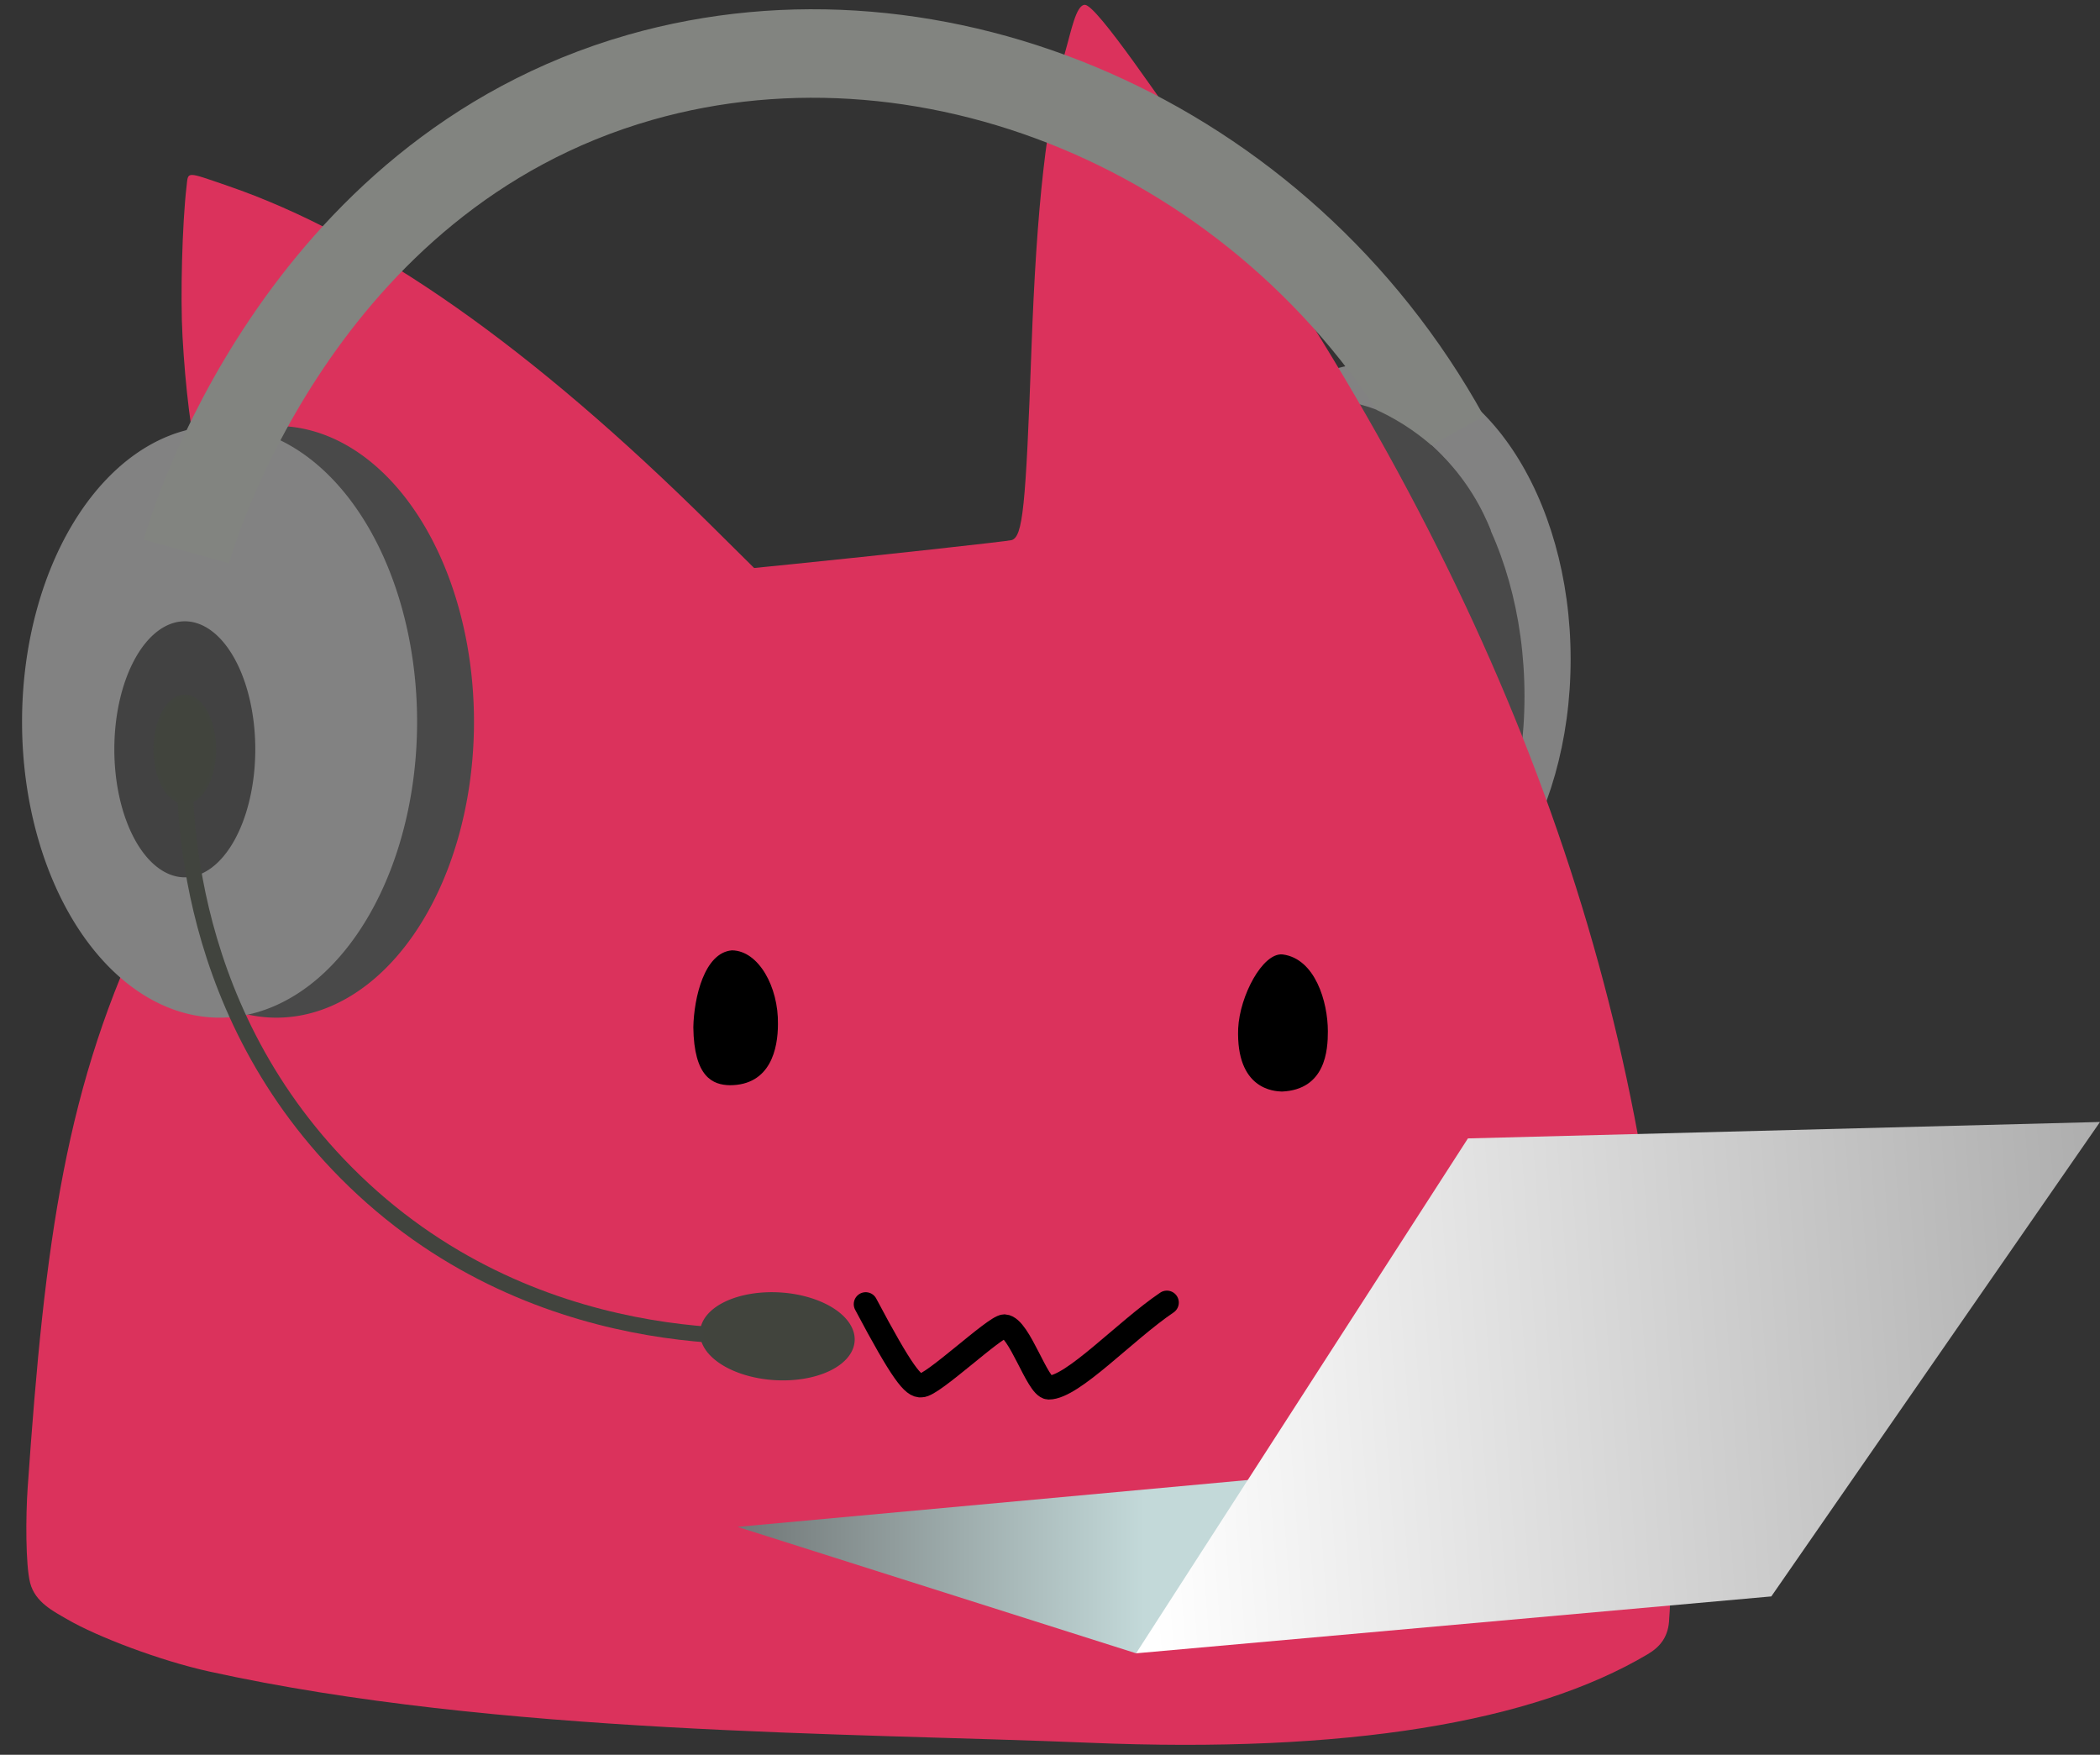 <?xml version="1.0" encoding="UTF-8" standalone="no"?>
<!-- Generator: Adobe Illustrator 22.1.0, SVG Export Plug-In . SVG Version: 6.00 Build 0)  -->

<svg
   xmlns:dc="http://purl.org/dc/elements/1.1/"
   xmlns:cc="http://creativecommons.org/ns#"
   xmlns:rdf="http://www.w3.org/1999/02/22-rdf-syntax-ns#"
   xmlns:svg="http://www.w3.org/2000/svg"
   xmlns="http://www.w3.org/2000/svg"
   xmlns:sodipodi="http://sodipodi.sourceforge.net/DTD/sodipodi-0.dtd"
   xmlns:inkscape="http://www.inkscape.org/namespaces/inkscape"
   version="1.1"
   x="0px"
   y="0px"
   viewBox="0 0 664.477 555.173"
   xml:space="preserve"
   id="svg220"
   sodipodi:docname="mewna-stickers-gamer-grey.svg"
   width="664.477"
   height="555.173"
   inkscape:version="0.92.2 2405546, 2018-03-11"><rect x="0" y="0" width="664.477" height="555.173" fill="#333333" stroke="none"/><defs
   id="defs224">
	
	

	
		<sodipodi:namedview
   showgrid="false"
   pagecolor="#ffffff"
   inkscape:zoom="0.5"
   inkscape:window-y="1080"
   inkscape:window-x="1"
   inkscape:window-width="1919"
   inkscape:window-maximized="1"
   inkscape:window-height="1055"
   inkscape:pageshadow="2"
   inkscape:pageopacity="0.0"
   inkscape:document-units="mm"
   inkscape:cy="367.29431"
   inkscape:cx="-84.85871"
   inkscape:current-layer="layer4"
   id="namedview166"
   fit-margin-top="0"
   fit-margin-right="0"
   fit-margin-left="0"
   fit-margin-bottom="0"
   borderopacity="1.0"
   bordercolor="#666666">
		</sodipodi:namedview>
	
	
		
	
	
	
	
		
	
		
	
		

	<linearGradient
   y2="519.385"
   x2="362.108"
   y1="519.385"
   x1="185.663"
   gradientUnits="userSpaceOnUse"
   id="SVGID_1_">
		<stop
   id="stop188"
   style="stop-color:#525252"
   offset="0" />
		<stop
   id="stop190"
   style="stop-color:#C3D9D9"
   offset="1" />
	</linearGradient>
	
	<linearGradient
   y2="423.335"
   x2="988.227"
   y1="469.872"
   x1="360.015"
   gradientUnits="userSpaceOnUse"
   id="SVGID_2_">
		<stop
   id="stop195"
   style="stop-color:#FFFFFF"
   offset="0" />
		<stop
   id="stop197"
   style="stop-color:#595959"
   offset="1" />
	</linearGradient>
	

	
	
	
	
	
	
		
	
	
</defs><sodipodi:namedview
   pagecolor="#ffffff"
   bordercolor="#666666"
   borderopacity="1"
   objecttolerance="10"
   gridtolerance="10"
   guidetolerance="10"
   inkscape:pageopacity="0"
   inkscape:pageshadow="2"
   inkscape:window-width="1919"
   inkscape:window-height="1056"
   id="namedview222"
   showgrid="false"
   fit-margin-top="0"
   fit-margin-left="0"
   fit-margin-right="0"
   fit-margin-bottom="0"
   inkscape:zoom="1.4717047"
   inkscape:cx="227.44551"
   inkscape:cy="283.8169"
   inkscape:window-x="1"
   inkscape:window-y="1"
   inkscape:window-maximized="1"
   inkscape:current-layer="svg220" />
<style
   type="text/css"
   id="style138">
	.st0{fill:#82C341;}
	.st1{fill:#49761C;}
	.st2{display:none;}
	.st3{display:inline;stroke:#000000;stroke-width:0.265;}
	.st4{display:inline;}
	.st5{fill:#DB325C;}
	.st6{stroke:#000000;stroke-width:0.472;}
	.st7{stroke:#000000;stroke-width:0.484;}
	.st8{fill:none;stroke:#000000;stroke-width:3;stroke-linecap:round;}
	.st9{display:inline;fill:#FF0000;}
	.st10{display:inline;fill:#F58CD0;}
	.st11{display:inline;fill:#FDA8E0;}
	.st12{fill:url(#SVGID_1_);}
	.st13{fill:url(#SVGID_2_);}
	.st14{fill:#416221;}
	.st15{fill:none;stroke:#41443E;stroke-width:5;stroke-miterlimit:10;}
	.st16{fill:#41443D;stroke:#41443E;stroke-miterlimit:10;}
	.st17{fill:none;stroke:#81C341;stroke-width:28;stroke-miterlimit:10;}
</style>
<ellipse
   style="fill:#828282;fill-opacity:1"
   id="ellipse140"
   ry="93.6"
   rx="62.5"
   cy="208.564"
   cx="434.477"
   class="st0" /><ellipse
   style="fill:#494949;fill-opacity:1"
   id="ellipse142"
   ry="93.6"
   rx="62.5"
   cy="220.264"
   cx="419.877"
   class="st1" />

<g
   style="display:inline"
   inkscape:label="Body fill"
   inkscape:groupmode="layer"
   transform="translate(-15.981,-67.8)"
   id="layer4_1_">
		
	<path
   sodipodi:nodetypes="sassssscssssscscsssssccs"
   inkscape:connector-curvature="0"
   id="path1225"
   d="M 360.751,619.164 C 284.499,615.979 173.195,616.634 82.221,596.633 66.632,593.206 46.718,585.613 37.274,580.119 c -4.308,-2.506 -10.191,-5.376 -11.763,-11.557 -1.457,-5.729 -1.4,-21.084 -0.784,-29.967 5.444,-78.422 11.982,-127.778 38.473,-181.924 9.262,-18.931 17.809,-33.839 29.366,-51.219 l 8.082,-12.155 -6.309,-19.691 C 80.391,230.08 75.6,206.985 73.733,174.293 c -0.72,-12.602 -0.097,-35.845 1.273,-47.5 0.567,-4.827 -0.417,-4.81 12.953,-0.228 45.724,15.67 96.051,51.009 153.045,107.467 L 254.6,247.5 l 12.321,-1.24 c 26.069,-2.623 67.968,-7.215 69.146,-7.578 3.539,-1.09 4.469,-10.03 6.282,-60.428 1.635,-45.439 4.841,-73.85 10.57,-93.665 2.029,-7.018 3.52,-15.165 6.302,-15.263 3.717,-0.132 24.795,31.386 39.191,51.835 90.781,128.951 137.578,253.028 145.633,386.131 0.81,13.393 1.026,62.759 0.105,72.494 -0.147,5.795 -2.829,9.021 -6.861,11.401 -36.369,21.561 -95.305,31.371 -176.539,27.978 z"
   style="display:inline;opacity:1;fill:#db325c;fill-opacity:1;stroke:none;stroke-width:0.751;stroke-opacity:1" /></g><g
   style="display:inline"
   inkscape:label="Face 1"
   inkscape:groupmode="layer"
   transform="translate(-15.981,-67.8)"
   id="layer10_1_">
		<path
   style="stroke:#000000;stroke-width:0.472"
   d="m 247.6,368.7 c -8.5,0.7 -11.8,14.7 -12,24.1 0.2,15.7 6.1,18 11.3,18.1 12.7,0 15,-11.4 15,-19.1 0.2,-11.7 -6.1,-23 -14.3,-23.1 z"
   class="st6"
   sodipodi:nodetypes="ccccc"
   inkscape:connector-curvature="0"
   id="path5079_1_" />
		<path
   style="stroke:#000000;stroke-width:0.484"
   d="m 421.8,370 c -6.1,-0.6 -13.3,12.9 -13.8,23.2 -0.7,19.2 11.3,19.6 13.6,19.7 13.6,-0.6 14.3,-12.9 14.3,-18.8 0,-9.3 -4,-22.8 -14.1,-24.1 z"
   class="st7"
   sodipodi:nodetypes="ccccc"
   inkscape:connector-curvature="0"
   id="path5096_1_" />
		<path
   style="fill:none;stroke:#000000;stroke-width:7.559;stroke-linecap:round;stroke-miterlimit:4;stroke-dasharray:none"
   d="m 289.9,480.4 c 11.6,21.9 15.1,26.1 17.6,25.7 3.4,0.2 23.2,-18.6 26.3,-18.7 4.7,0.3 10.4,19.2 14,19.4 7.6,0 24.1,-17.9 37.4,-26.9"
   class="st8"
   sodipodi:nodetypes="ccccc"
   inkscape:connector-curvature="0"
   id="path5100_1_" />
	</g>
<polygon
   style="fill:url(#SVGID_1_)"
   id="polygon193"
   points="233.4,507.5 409.8,491.3 359.5,547.5 "
   class="st12"
   transform="translate(-0.023,-24.436)" /><polygon
   style="fill:url(#SVGID_2_)"
   id="polygon200"
   points="359.5,547.5 464.5,384.6 664.5,379.4 560.5,529.5 "
   class="st13"
   transform="translate(-0.023,-24.436)" />
<path
   inkscape:connector-curvature="0"
   id="ellipse203"
   d="m 149.977,228.364 a 62.5,93.6 0 0 1 -62.5,93.6 62.5,93.6 0 0 1 -62.5,-93.6 62.5,93.6 0 0 1 62.5,-93.6 62.5,93.6 0 0 1 62.5,93.6 z"
   style="fill:#494949;fill-opacity:1" /><path
   inkscape:connector-curvature="0"
   id="ellipse205"
   d="M 131.977,228.364 A 62.5,93.6 0 0 1 69.477,321.964 62.5,93.6 0 0 1 6.977,228.364 62.5,93.6 0 0 1 69.477,134.764 62.5,93.6 0 0 1 131.977,228.364 Z"
   style="fill:#828282;fill-opacity:1" /><path
   inkscape:connector-curvature="0"
   id="ellipse207"
   d="m 80.777,237.064 a 22.3,40.5 0 0 1 -22.3,40.5 22.3,40.5 0 0 1 -22.3,-40.5 22.3,40.5 0 0 1 22.3,-40.5 22.3,40.5 0 0 1 22.3,40.5 z"
   style="fill:#424242;fill-opacity:1" /><path
   style="fill:none;stroke:#41443e;stroke-width:5;stroke-miterlimit:10"
   inkscape:connector-curvature="0"
   id="path209"
   d="m 58.677,237.064 c -0.6,11.1 -3,79.7 50.8,133.9 58.5,59 135.2,52.1 145,51"
   class="st15" /><path
   inkscape:connector-curvature="0"
   id="ellipse211"
   d="m 67.877,237.064 a 9.4,16.8 0 0 1 -9.4,16.8 9.4,16.8 0 0 1 -9.4,-16.8 9.4,16.8 0 0 1 9.4,-16.8 9.4,16.8 0 0 1 9.4,16.8 z"
   style="fill:#41443d;stroke:#41443e;stroke-miterlimit:10" /><path
   inkscape:connector-curvature="0"
   id="ellipse213"
   d="m 246.778,409.391 a 24,13.4 3.456 0 1 23.149,14.823 24,13.4 3.456 0 1 -24.765,11.929 24,13.4 3.456 0 1 -23.149,-14.823 24,13.4 3.456 0 1 24.765,-11.929 z"
   style="fill:#41443d;stroke:#41443e;stroke-width:1;stroke-miterlimit:10" /><path
   style="fill:none;stroke:#828480;stroke-width:28;stroke-miterlimit:10;stroke-opacity:1"
   inkscape:connector-curvature="0"
   id="path215"
   d="m 58.977,174.464 c 1.8,-6.5 35.1,-119 143.6,-150 93.6,-26.7 202.2,19 254.7,114"
   class="st17" /><path
   style="fill:#494949;fill-opacity:1"
   inkscape:connector-curvature="0"
   id="path217"
   d="m 435.277,129.564 c 5.1,2.3 12.2,6.2 19.3,12.8 9.8,9.3 14.7,19.3 17.1,25.3 -1.9,8.8 -4.1,11 -5.9,11.3 -3.7,0.5 -7.5,-6.7 -18,-26.3 -5.7,-10.4 -10.1,-18.5 -12.5,-23.1 z"
   class="st1" />
</svg>